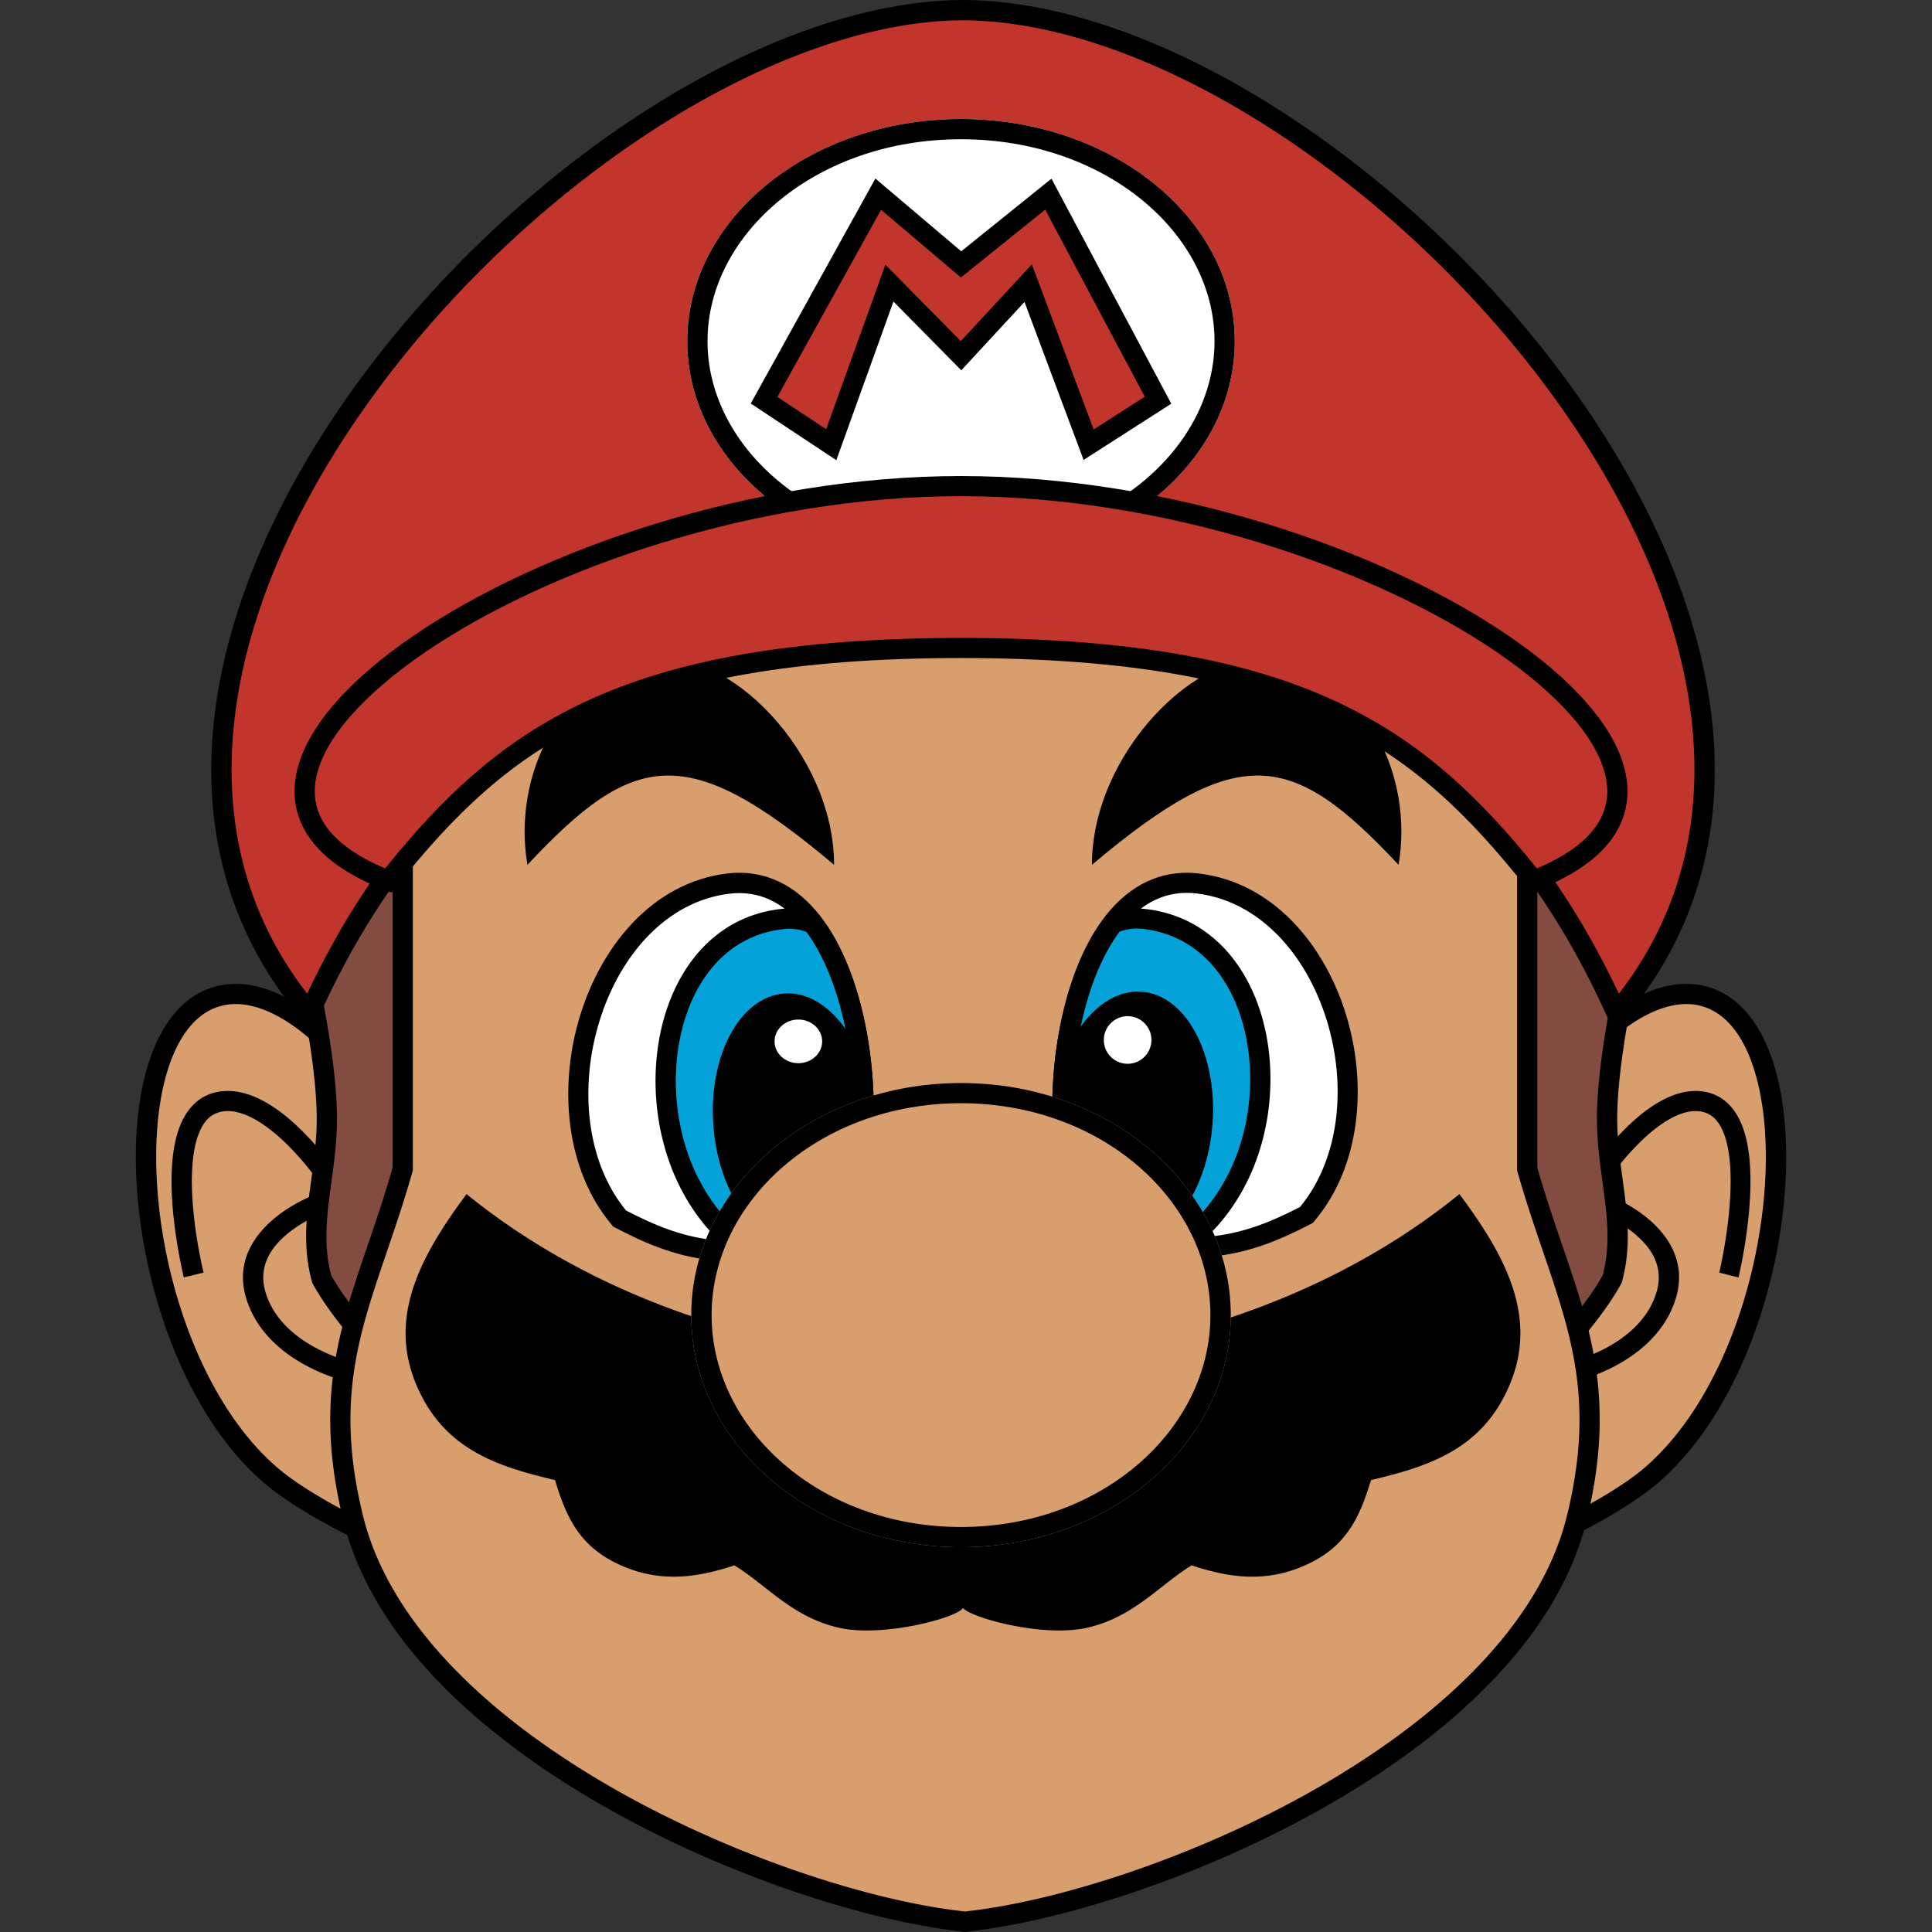<svg width="128" height="128" fill="none" xmlns="http://www.w3.org/2000/svg"><rect width="100%" height="100%" fill="#333333" stroke="none"/><path d="M14.662 65.828c3.416-.821 6.858 2.858 6.858 2.858l3.513 33.294s-4.61-2.106-7.026-4.204c-9.4-8.164-11.04-30.098-3.345-31.948Z" fill="#D89E6D"/><path fill-rule="evenodd" clip-rule="evenodd" d="m21.98 68.356-.49.459.49-.458.155.163 3.686 34.511-1.073-.484.279-.61-.279.61-.001-.001-.014-.006-.041-.019-.155-.072a49.241 49.241 0 0 1-2.455-1.231c-1.473-.789-3.296-1.862-4.571-2.956-4.916-4.218-7.735-11.9-8.371-18.692-.32-3.408-.097-6.659.726-9.203.819-2.529 2.288-4.507 4.56-5.047 1.989-.472 3.914.357 5.26 1.2a13.286 13.286 0 0 1 2.245 1.786l.034.035.01.01.003.004.002.001Zm2.25 32.459L20.843 69.12a11.957 11.957 0 0 0-1.878-1.468c-1.248-.782-2.776-1.375-4.227-1.03-1.604.38-2.834 1.82-3.59 4.154-.75 2.319-.976 5.376-.667 8.67.619 6.609 3.359 13.899 7.91 17.803 1.158.993 2.872 2.01 4.33 2.791.565.303 1.084.567 1.507.775Z" fill="#000"/><path fill-rule="evenodd" clip-rule="evenodd" d="m22.142 77.433-.557.374-.557.375-.001-.002-.007-.009-.028-.04a17.499 17.499 0 0 0-.554-.73 18.08 18.08 0 0 0-1.547-1.704c-.635-.61-1.346-1.184-2.072-1.576-.73-.394-1.42-.574-2.04-.487-.795.112-1.327.651-1.667 1.625-.346.992-.438 2.311-.386 3.68.05 1.357.24 2.702.42 3.713a31.853 31.853 0 0 0 .333 1.636l.006.02v.006l-.653.16-.654.158v-.002l-.002-.007-.006-.026a33.02 33.02 0 0 1-.35-1.715c-.186-1.045-.386-2.454-.44-3.893-.054-1.425.032-2.94.46-4.165.433-1.243 1.27-2.301 2.749-2.51 1.014-.142 2.004.167 2.874.636.874.471 1.684 1.134 2.366 1.79a19.42 19.42 0 0 1 2.3 2.674l.009.013.002.004.002.002ZM20.946 79.113l.23.626.23.627h-.001l-.008.003-.038.014a9.086 9.086 0 0 0-.722.327 8.675 8.675 0 0 0-1.63 1.06c-1.118.937-1.94 2.219-1.388 3.933.591 1.836 2.124 3.017 3.605 3.753a12.101 12.101 0 0 0 2.548.916 6.764 6.764 0 0 0 .2.043l.009.002-.12.656-.12.656h-.003l-.005-.001-.015-.003a5.343 5.343 0 0 1-.25-.054 13.446 13.446 0 0 1-2.845-1.023C19 89.843 17.091 88.44 16.34 86.11c-.79-2.452.485-4.254 1.8-5.358.66-.554 1.359-.96 1.886-1.228a10.36 10.36 0 0 1 .897-.402l.015-.005.005-.002h.002v-.001Z" fill="#000"/><path d="M112.677 65.828c-3.417-.821-6.858 2.858-6.858 2.858l-3.513 33.294s4.609-2.106 7.025-4.204c9.4-8.164 11.04-30.098 3.346-31.948Z" fill="#D89E6D"/><path fill-rule="evenodd" clip-rule="evenodd" d="m105.359 68.356.491.459-.491-.458-.156.163-3.686 34.511 1.074-.484-.279-.61.279.61.001-.001.014-.006.041-.019.155-.072a50.892 50.892 0 0 0 2.455-1.231c1.472-.789 3.296-1.862 4.571-2.956 4.916-4.218 7.735-11.9 8.371-18.692.319-3.408.097-6.659-.727-9.203-.818-2.529-2.287-4.507-4.558-5.047-1.99-.472-3.916.357-5.261 1.2a13.32 13.32 0 0 0-2.245 1.786l-.035.035-.01.01-.003.004-.001.001Zm-2.25 32.459 3.386-31.695a11.943 11.943 0 0 1 1.878-1.468c1.248-.782 2.776-1.375 4.227-1.03 1.604.38 2.834 1.82 3.589 4.154.751 2.319.977 5.376.668 8.67-.619 6.609-3.359 13.899-7.91 17.803-1.158.993-2.873 2.01-4.33 2.791a48.65 48.65 0 0 1-1.508.775Z" fill="#000"/><path fill-rule="evenodd" clip-rule="evenodd" d="m105.46 77.433.543.374.543.375.002-.002.006-.009.027-.04c.025-.036.062-.09.112-.158a18.014 18.014 0 0 1 1.938-2.277c.619-.61 1.313-1.183 2.022-1.575.713-.394 1.386-.574 1.99-.487.776.112 1.294.651 1.626 1.625.338.992.428 2.311.377 3.68-.05 1.357-.235 2.702-.409 3.713-.087.504-.171.922-.232 1.214-.031.145-.057.259-.074.335l-.02.087-.005.02-.001.006.637.16.638.158.001-.002.002-.007.006-.026.022-.095a32.874 32.874 0 0 0 .32-1.62c.18-1.045.375-2.454.428-3.893.053-1.425-.031-2.94-.448-4.165-.423-1.243-1.24-2.301-2.682-2.51-.99-.142-1.956.167-2.804.636-.853.471-1.643 1.134-2.309 1.79a19.385 19.385 0 0 0-2.21 2.625l-.033.049-.009.013-.003.004-.001.002ZM106.393 79.113l-.23.626-.23.627h.001l.008.003.038.014c.035.014.088.035.156.064.137.058.333.145.566.264.47.238 1.073.591 1.63 1.058 1.118.938 1.94 2.22 1.388 3.934-.592 1.836-2.124 3.017-3.605 3.753a12.118 12.118 0 0 1-2.548.916 7.26 7.26 0 0 1-.201.043l-.008.002h-.001l.121.656.12.656h.003l.004-.001.016-.003a5.054 5.054 0 0 0 .249-.054 13.458 13.458 0 0 0 2.845-1.023c1.624-.806 3.533-2.208 4.284-4.539.79-2.452-.485-4.254-1.801-5.358-.66-.554-1.358-.96-1.885-1.228a10.38 10.38 0 0 0-.897-.402l-.016-.005-.004-.002h-.002l-.001-.001Z" fill="#000"/><path d="M29.764 75.927v-27.04l-10.25 11.757s2.026 7.736 2.149 12.932c.096 4.084-1.323 7.39-.331 11.085 1.157 2.163 3.472 4.703 3.472 4.703l4.96-13.437Z" fill="#824C41"/><path fill-rule="evenodd" clip-rule="evenodd" d="M30.552 47.31v28.843l-5.464 14.525-.74-.797.494-.455-.493.455-.003-.002-.005-.006-.022-.023-.08-.088a38.49 38.49 0 0 1-1.243-1.45c-.74-.91-1.654-2.12-2.272-3.254l-.037-.068-.02-.075c-.54-1.973-.417-3.824-.193-5.638.048-.387.1-.77.152-1.152.196-1.437.39-2.864.353-4.42-.061-2.528-.597-5.703-1.125-8.27a95.582 95.582 0 0 0-1.014-4.382l-.017-.064-.005-.02-.093-.348 11.827-13.31Zm-5.946 40.836c-.17-.2-.363-.428-.566-.677-.71-.874-1.54-1.977-2.098-2.982-.445-1.684-.35-3.3-.134-5.046.044-.355.093-.717.144-1.086.197-1.449.41-3.009.37-4.683-.064-2.652-.62-5.924-1.152-8.507a96.58 96.58 0 0 0-.963-4.192l9.002-10.13V75.91l-4.603 12.235Z" fill="#000"/><path d="M98.1 75.927v-27.04l10.514 11.757s-2.078 7.736-2.204 12.932c-.1 4.084 1.356 7.39.339 11.085-1.187 2.163-3.561 4.703-3.561 4.703l-5.087-13.437Z" fill="#824C41"/><path fill-rule="evenodd" clip-rule="evenodd" d="M97.575 47.31v28.843l5.464 14.525.74-.797-.493-.455.493.455.002-.002.006-.006.021-.023.079-.088a37.251 37.251 0 0 0 1.243-1.45c.742-.91 1.655-2.12 2.273-3.254l.038-.068.02-.075c.54-1.973.417-3.824.192-5.638-.048-.387-.1-.77-.152-1.152-.196-1.437-.39-2.864-.352-4.42.061-2.528.596-5.703 1.125-8.27a93.673 93.673 0 0 1 .949-4.132l.064-.25.017-.064.006-.02.092-.348-11.827-13.31Zm5.947 40.836c.17-.2.362-.428.565-.677.711-.874 1.54-1.977 2.098-2.982.445-1.684.351-3.3.134-5.046a98.248 98.248 0 0 0-.143-1.086c-.198-1.449-.411-3.009-.371-4.683.064-2.652.621-5.924 1.152-8.507a99.682 99.682 0 0 1 .963-4.192l-9.001-10.13V75.91l4.603 12.235Z" fill="#000"/><path d="M63.627 127.438c-12.088-1.331-36.664-11.496-40.38-26.752-1.866-7.658-.318-12.197 1.602-17.829.557-1.632 1.145-3.357 1.69-5.276V33.38h74.523v44.2c.546 1.92 1.134 3.645 1.691 5.277 1.92 5.632 3.468 10.17 1.602 17.829-3.716 15.256-28.293 25.421-40.38 26.752-.062.007-.1.036-.174.036-.075 0-.113-.029-.174-.036Z" fill="#D89E6D"/><path fill-rule="evenodd" clip-rule="evenodd" d="M26.012 32.591h75.84v44.766c.533 1.864 1.106 3.544 1.654 5.153l.005.012c1.925 5.648 3.525 10.34 1.614 18.185-1.925 7.904-9.205 14.379-17.365 19.017-8.168 4.642-17.395 7.546-23.54 8.231a.948.948 0 0 1-.575 0c-6.145-.685-15.373-3.589-23.54-8.231-8.16-4.638-15.44-11.113-17.366-19.017-1.91-7.845-.311-12.537 1.615-18.185l.004-.013c.549-1.608 1.122-3.288 1.654-5.152V32.59Zm37.607 95.356.002.001-.002-.001Zm.624.001.005-.001h-.003l-.002.001Zm-36.89-94.017v43.612l-.026.09c-.55 1.935-1.143 3.673-1.698 5.303l-.002.005c-1.912 5.607-3.403 9.99-1.585 17.45 1.79 7.348 8.651 13.58 16.725 18.169 8.05 4.575 17.126 7.415 23.065 8.069.038.004.072.01.1.017a.765.765 0 0 1 .1-.017c5.94-.654 15.016-3.494 23.065-8.069 8.074-4.589 14.936-10.821 16.726-18.169 1.817-7.46.326-11.843-1.586-17.45l-.001-.005c-.556-1.63-1.149-3.368-1.699-5.303l-.025-.09V33.93h-73.16Zm36.684 92.744h.002c0 .001 0 .001 0 0h-.002Z" fill="#000"/><path d="M55.298 81.631c-6.753 2.164-10.467.999-14.35-.999-5.926-6.876-1.822-20.851 7.26-21.97 9.453-1.166 11.142 18.641 7.09 22.969Z" fill="#fff"/><path fill-rule="evenodd" clip-rule="evenodd" d="M57.753 76.175c-.264 2.503-.925 4.758-2.076 6.017l-.118.129-.165.054c-3.397 1.115-6.074 1.387-8.417 1.1-2.34-.288-4.295-1.127-6.237-2.151l-.116-.061-.084-.1c-3.11-3.698-3.543-9.222-2.098-13.906 1.445-4.681 4.848-8.769 9.676-9.378 2.611-.33 4.675.845 6.187 2.76 1.494 1.892 2.48 4.533 3.033 7.289.553 2.764.682 5.706.415 8.247Zm-4.489-14.697c-1.295-1.64-2.933-2.524-4.98-2.265-4.122.52-7.216 4.052-8.57 8.444-1.341 4.345-.898 9.29 1.758 12.536 1.84.963 3.6 1.694 5.666 1.947 2.07.254 4.498.034 7.671-.987.79-.964 1.375-2.788 1.62-5.12.253-2.4.132-5.204-.396-7.838-.53-2.643-1.456-5.054-2.769-6.717Z" fill="#000"/><path d="M49.72 82.793c1.626-.097 3.453-.449 5.584-1.135 3.004-3.22 2.843-15.006-1.312-20.358a3.954 3.954 0 0 0-2.053-.294c-7.364.835-9.504 10.576-6.227 17.155.984 1.977 2.361 3.54 4.008 4.632Z" fill="#05A2D9"/><path fill-rule="evenodd" clip-rule="evenodd" d="M53.428 61.74a3.246 3.246 0 0 0-1.547-.181c-3.333.383-5.532 2.796-6.522 6.017-.994 3.234-.723 7.178.835 10.344.896 1.822 2.127 3.263 3.585 4.289 1.454-.11 3.094-.433 5.001-1.042.577-.699 1.055-1.86 1.368-3.378.328-1.593.458-3.498.368-5.482-.178-3.921-1.203-8.009-3.088-10.567Zm-1.7-1.518a4.573 4.573 0 0 1 2.395.35l.158.069.105.137c2.193 2.859 3.285 7.346 3.472 11.468.094 2.074-.04 4.093-.394 5.816-.351 1.702-.935 3.198-1.807 4.145l-.12.129-.166.054c-2.17.707-4.05 1.075-5.74 1.177l-.225.014-.189-.126c-1.747-1.172-3.197-2.845-4.228-4.94-1.711-3.478-2.008-7.777-.914-11.335 1.097-3.57 3.64-6.498 7.653-6.958Z" fill="#000"/><path d="M57.877 73.786c.34 4.615-1.76 8.532-4.69 8.748-2.932.217-5.585-3.349-5.925-7.964-.342-4.614 1.758-8.531 4.69-8.747 2.931-.217 5.584 3.348 5.925 7.963Z" fill="#000"/><path d="M54.47 68.994c0 .798-.706 1.445-1.577 1.445-.87 0-1.577-.647-1.577-1.445 0-.799.706-1.446 1.577-1.446s1.577.647 1.577 1.446ZM72.304 81.618c6.752 2.188 10.466 1.01 14.35-1.01 5.926-6.95 1.822-21.078-7.26-22.209-9.454-1.178-11.142 18.845-7.09 23.22Z" fill="#fff"/><path fill-rule="evenodd" clip-rule="evenodd" d="M69.849 75.988c.263 2.477.925 4.71 2.075 5.955l.118.128.166.054c3.396 1.103 6.074 1.372 8.417 1.088 2.34-.284 4.294-1.116 6.237-2.13l.115-.06.084-.098c3.111-3.66 3.543-9.128 2.098-13.764-1.444-4.634-4.847-8.68-9.676-9.283-2.61-.326-4.674.837-6.186 2.733-1.494 1.873-2.481 4.486-3.033 7.214-.554 2.736-.682 5.648-.415 8.163Zm4.488-14.548c1.295-1.623 2.934-2.497 4.981-2.242 4.122.516 7.216 4.012 8.57 8.359 1.341 4.3.898 9.194-1.758 12.408-1.841.953-3.6 1.676-5.666 1.927-2.07.251-4.499.034-7.671-.977-.79-.955-1.375-2.76-1.62-5.068-.253-2.376-.132-5.151.395-7.758.53-2.616 1.456-5.003 2.77-6.649Z" fill="#000"/><path d="M77.882 82.793c-1.626-.099-3.454-.454-5.585-1.148-3.003-3.26-2.843-15.187 1.313-20.604a3.911 3.911 0 0 1 2.053-.298c7.363.845 9.504 10.704 6.227 17.362-.985 2-2.362 3.583-4.008 4.688Z" fill="#05A2D9"/><path fill-rule="evenodd" clip-rule="evenodd" d="M74.174 61.723a3.28 3.28 0 0 1 1.546-.18c3.334.379 5.533 2.765 6.523 5.95.994 3.198.723 7.097-.835 10.228-.897 1.8-2.128 3.226-3.585 4.24-1.454-.108-3.094-.428-5.001-1.03-.578-.69-1.056-1.84-1.368-3.34-.329-1.575-.458-3.458-.368-5.42.177-3.877 1.203-7.92 3.088-10.448Zm1.7-1.502a4.619 4.619 0 0 0-2.395.346l-.158.069-.105.135c-2.193 2.827-3.286 7.264-3.472 11.34-.094 2.05.04 4.046.394 5.75.35 1.683.935 3.163 1.807 4.098l.12.128.166.054c2.17.698 4.05 1.063 5.74 1.164l.225.013.188-.124c1.748-1.16 3.198-2.813 4.228-4.885 1.712-3.44 2.008-7.69.915-11.207-1.097-3.53-3.64-6.425-7.653-6.88Z" fill="#000"/><path d="M69.716 73.668c-.34 4.615 1.76 8.532 4.69 8.748 2.932.217 5.585-3.349 5.926-7.963.34-4.615-1.76-8.532-4.69-8.749-2.932-.216-5.584 3.35-5.925 7.964Z" fill="#000"/><path d="M73.132 68.862a1.577 1.577 0 1 0 3.153 0 1.577 1.577 0 0 0-3.153 0Z" fill="#fff"/><path d="M30.91 79.113c-3.321 4.453-5.515 8.762-2.845 13.628 1.9 3.462 5.189 4.487 8.704 5.318.67 2.16 1.439 4.212 4.017 5.484 2.81 1.387 5.356.997 7.867.166.682.417 1.317.915 1.965 1.423 1.418 1.111 2.898 2.271 5.065 2.732 2.859.609 7.679-.665 8.118-1.329.565.664 5.259 1.938 8.118 1.329 2.167-.461 3.646-1.621 5.065-2.732.648-.508 1.283-1.006 1.965-1.423 2.51.831 5.057 1.221 7.867-.166 2.578-1.272 3.347-3.324 4.017-5.484 3.515-.831 6.804-1.856 8.704-5.318 2.67-4.866.476-9.175-2.846-13.628-13.751 11.143-30.936 11.17-32.806 11.139v-.004l-.084.002a8.033 8.033 0 0 1-.084-.002v.004c-1.87.031-19.055.004-32.807-11.14Z" fill="#000"/><path d="M81.542 87.13c0 8.491-8.002 15.375-17.873 15.375-9.87 0-17.872-6.884-17.872-15.376 0-8.491 8.002-15.375 17.872-15.375 9.871 0 17.873 6.884 17.873 15.375Z" fill="#D89E6D"/><path fill-rule="evenodd" clip-rule="evenodd" d="M63.67 101.168c9.311 0 16.523-6.457 16.523-14.039 0-7.581-7.212-14.038-16.524-14.038-9.311 0-16.523 6.457-16.523 14.038 0 7.582 7.212 14.039 16.523 14.039Zm0 1.337c9.87 0 17.872-6.884 17.872-15.376 0-8.491-8.002-15.375-17.873-15.375-9.87 0-17.872 6.884-17.872 15.375 0 8.492 8.002 15.376 17.872 15.376Z" fill="#000"/><path d="M34.944 57.298c7.051-7.548 10.577-8.219 20.315 0 0-7.38-7.052-14.515-12.089-13.586-6.103 1.126-9.234 7.715-8.226 13.586ZM92.658 57.298c-7.052-7.548-10.577-8.219-20.315 0 0-7.38 7.051-14.515 12.088-13.586 6.104 1.126 9.234 7.715 8.227 13.586Z" fill="#000"/><path d="M63.716.789C38.66.985.032 42.607 20.604 67.022c9.189-20.216 23.305-24.458 43.197-24.47 19.892.012 34.008 4.254 43.196 24.47C127.569 42.607 88.94.985 63.886.788h-.085l-.085.001Z" fill="#C2352D"/><path fill-rule="evenodd" clip-rule="evenodd" d="M63.888 0h.004c6.448.05 13.7 2.76 20.599 7.122 6.908 4.367 13.517 10.423 18.686 17.246 10.295 13.591 15.063 30.537 4.435 43.157l-.684.812-.44-.967c-4.554-10.026-10.297-16.028-17.315-19.546-7.041-3.529-15.438-4.594-25.372-4.6-9.935.006-18.331 1.071-25.372 4.6-7.018 3.518-12.761 9.52-17.316 19.546l-.439.967-.684-.813C9.362 54.906 14.13 37.96 24.425 24.369 29.593 17.545 36.203 11.49 43.11 7.122c6.899-4.36 14.15-7.071 20.6-7.121H63.797l.09-.001Zm-.118 1.343H63.72c-6.108.049-13.113 2.63-19.892 6.915-6.77 4.28-13.26 10.225-18.333 16.922-9.953 13.139-14.27 28.871-5.146 40.652 4.585-9.668 10.374-15.646 17.48-19.208 7.321-3.67 15.968-4.737 25.972-4.743h.001c10.004.006 18.652 1.073 25.972 4.743 7.107 3.561 12.896 9.54 17.481 19.208 9.124-11.78 4.807-27.513-5.146-40.652-5.073-6.697-11.563-12.643-18.334-16.923-6.778-4.284-13.782-6.865-19.89-6.914h-.114Z" fill="#000"/><path d="M81.805 22.604c0 8.129-8.12 14.718-18.136 14.718s-18.135-6.59-18.135-14.718c0-8.13 8.12-14.719 18.135-14.719 10.016 0 18.136 6.59 18.136 14.719Z" fill="#fff"/><path fill-rule="evenodd" clip-rule="evenodd" d="M63.67 35.982c9.551 0 16.795-6.238 16.795-13.378S73.221 9.225 63.67 9.225c-9.551 0-16.795 6.239-16.795 13.379s7.244 13.378 16.795 13.378Zm0 1.34c10.015 0 18.135-6.59 18.135-14.718 0-8.13-8.12-14.719-18.136-14.719s-18.135 6.59-18.135 14.719 8.12 14.718 18.135 14.718Z" fill="#000"/><path d="m55.008 29.437-4.48-2.94 7.616-13.618 5.525 4.643 5.825-4.643 7.317 13.618-4.63 2.94L68.15 18.76l-4.48 4.798-4.78-4.797-3.882 10.677Z" fill="#C2352D"/><path fill-rule="evenodd" clip-rule="evenodd" d="m57.997 11.828 5.686 4.822 5.98-4.813 7.937 14.91-5.809 3.724-3.915-10.466-4.189 4.529-4.494-4.554-3.785 10.509-5.669-3.756 8.258-14.905Zm11.25 2.062-5.587 4.495-5.288-4.486-6.868 12.397 3.23 2.14 3.925-10.9 4.997 5.064 4.708-5.089 4.093 10.942 3.386-2.17-6.596-12.393Z" fill="#000"/><path d="M63.8 32.066c-27.388 0-55.752 19.332-37.949 26.283 7.564-9.565 15.463-15.482 37.95-15.497 22.486.015 30.385 5.932 37.949 15.497 17.803-6.951-10.56-26.283-37.95-26.283Z" fill="#C2352D"/><path fill-rule="evenodd" clip-rule="evenodd" d="M27.378 42.132c8.4-5.747 22.468-10.592 36.291-10.592 13.824 0 27.891 4.845 36.291 10.592 2.105 1.44 3.87 2.947 5.191 4.465 1.317 1.513 2.22 3.07 2.543 4.606.329 1.561.05 3.073-.943 4.421-.977 1.326-2.608 2.444-4.9 3.334l-.462.18-.308-.387c-3.75-4.716-7.537-8.475-13.132-11.075-5.607-2.604-13.093-4.073-24.28-4.08-11.187.007-18.672 1.476-24.28 4.08-5.595 2.6-9.382 6.359-13.132 11.075l-.307.387-.463-.18c-2.291-.89-3.922-2.008-4.9-3.334-.992-1.348-1.27-2.86-.943-4.42.324-1.537 1.227-3.094 2.544-4.607 1.32-1.518 3.086-3.025 5.19-4.465Zm-1.86 15.401c3.716-4.616 7.602-8.414 13.304-11.063 5.852-2.718 13.554-4.198 24.847-4.206 11.293.008 18.996 1.488 24.848 4.206 5.702 2.65 9.587 6.447 13.303 11.063 1.897-.797 3.133-1.723 3.849-2.695.756-1.026.968-2.15.713-3.363-.26-1.237-1.014-2.593-2.245-4.007-1.226-1.41-2.898-2.845-4.937-4.24-8.173-5.59-21.974-10.356-35.53-10.356-13.557 0-27.358 4.765-35.531 10.357-2.04 1.394-3.71 2.83-4.938 4.239-1.23 1.414-1.984 2.77-2.245 4.007-.255 1.213-.043 2.337.713 3.363.717.972 1.953 1.898 3.85 2.695Z" fill="#000"/></svg>